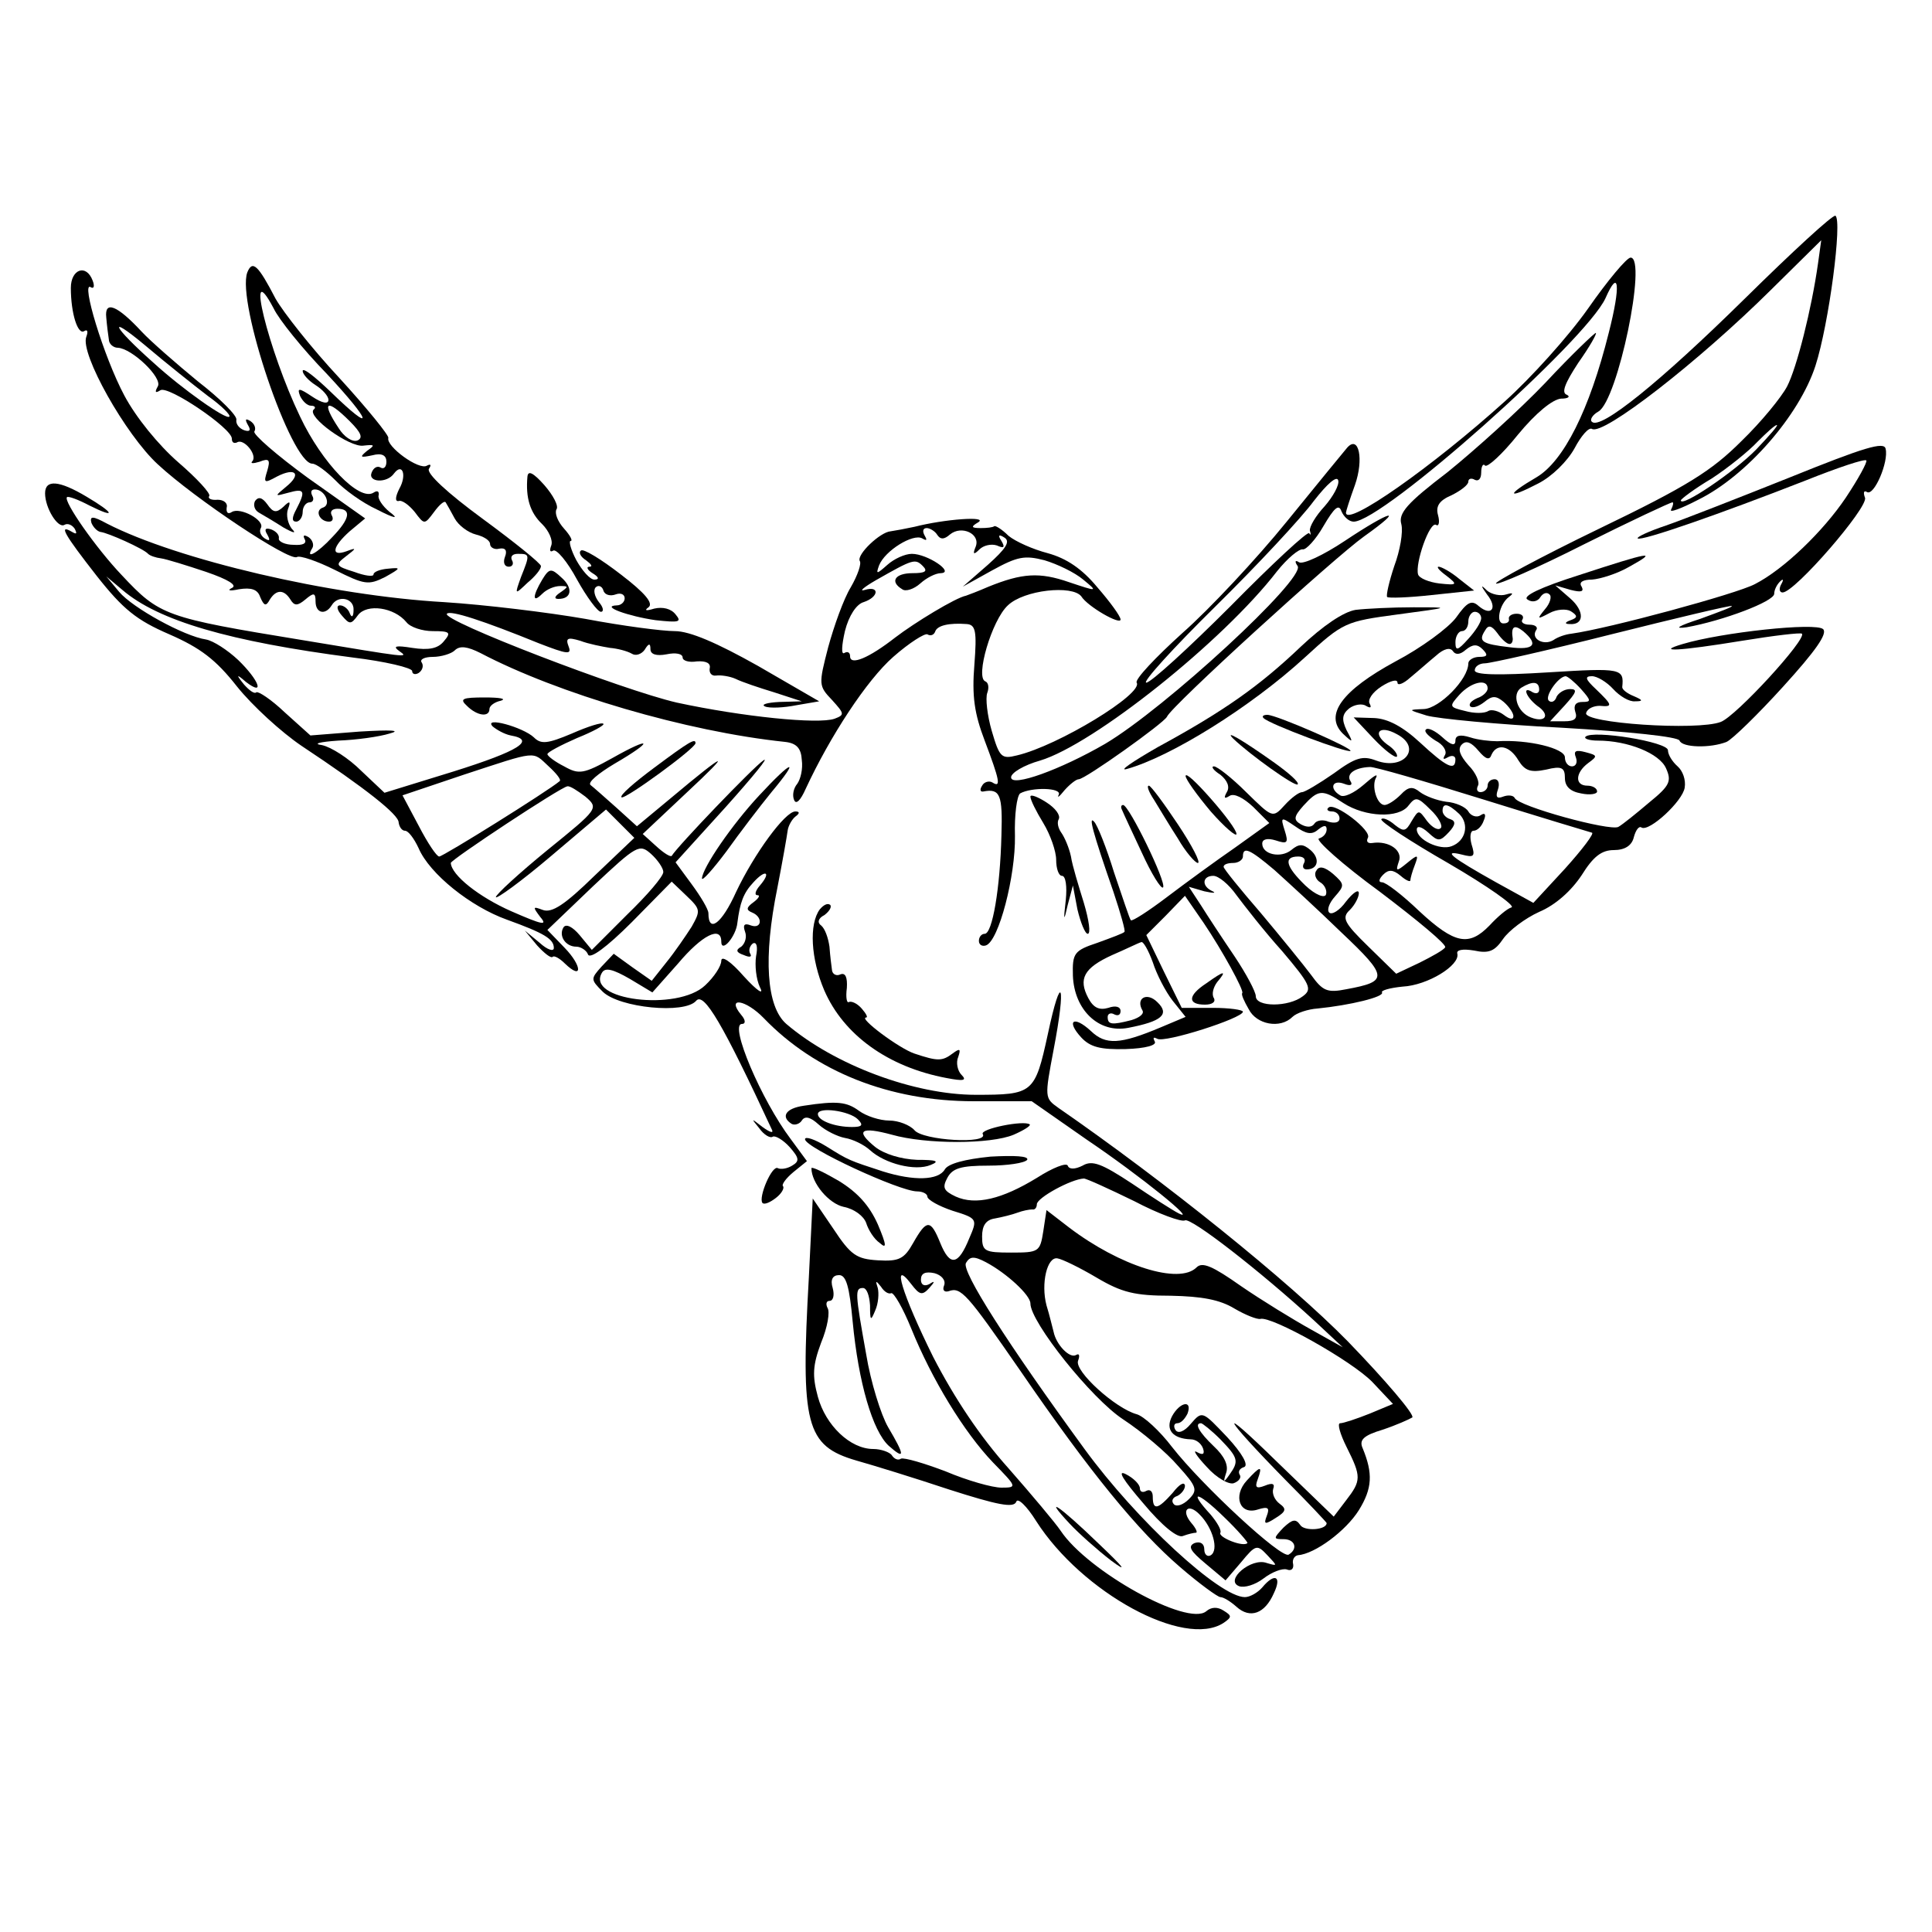 <?xml version="1.0" standalone="no"?>
<!DOCTYPE svg PUBLIC "-//W3C//DTD SVG 20010904//EN"
 "http://www.w3.org/TR/2001/REC-SVG-20010904/DTD/svg10.dtd">
<svg version="1.0" xmlns="http://www.w3.org/2000/svg"
 width="300pt" height="300pt" viewBox="0 0 300 300"
 preserveAspectRatio="xMidYMid meet">
<g transform="translate(0,300) scale(0.1,-0.1)"
fill="#000000" stroke="none">
<path d="M2709 2536 c-132 -130 -224 -204 -237 -191 -4 3 1 11 10 16 30 17 76
239 50 239 -6 0 -36 -36 -66 -79 -31 -44 -89 -108 -129 -144 -113 -102 -247
-196 -247 -173 0 2 6 21 14 43 14 40 6 78 -12 58 -5 -6 -47 -57 -94 -115 -47
-58 -120 -136 -162 -173 -42 -38 -74 -72 -71 -77 11 -17 -122 -98 -186 -113
-24 -6 -27 -3 -39 38 -7 24 -10 51 -7 59 3 8 2 16 -3 18 -16 6 10 95 35 118
25 24 100 32 114 14 10 -16 61 -45 61 -36 0 5 -16 27 -36 50 -24 29 -48 45
-77 53 -23 6 -50 18 -61 27 -10 10 -20 16 -22 15 -2 -2 -12 -3 -21 -3 -15 0
-16 2 -4 9 16 10 -52 5 -99 -7 -14 -3 -30 -6 -37 -7 -16 -1 -53 -36 -48 -46 3
-4 -3 -22 -14 -41 -11 -18 -26 -60 -35 -93 -15 -58 -15 -60 6 -82 19 -21 20
-23 4 -29 -25 -9 -143 3 -245 25 -83 19 -367 128 -357 138 5 6 57 -11 143 -46
44 -17 51 -18 46 -5 -5 13 -2 15 18 9 13 -5 34 -9 46 -11 12 -1 27 -5 34 -9 6
-4 15 -1 20 6 6 10 9 11 9 1 0 -8 9 -11 25 -8 14 3 25 1 25 -5 0 -5 10 -8 22
-6 15 1 22 -3 20 -11 -1 -7 3 -12 10 -11 7 1 21 -1 30 -5 10 -5 37 -14 60 -21
l43 -14 -35 -1 c-19 -1 -29 -4 -22 -7 7 -3 29 -2 49 2 l35 6 -95 55 c-64 36
-106 54 -129 54 -19 0 -81 8 -139 19 -57 10 -156 22 -219 26 -177 10 -415 66
-524 122 -22 12 -27 12 -24 1 3 -7 9 -13 14 -14 11 -1 67 -26 74 -34 3 -3 12
-6 20 -7 8 -1 40 -11 70 -21 35 -12 49 -21 40 -25 -8 -4 -3 -5 11 -2 19 3 29
0 33 -12 6 -14 9 -15 15 -4 10 16 22 16 32 0 6 -10 11 -10 23 0 13 11 16 11
16 -3 0 -18 15 -22 25 -6 10 17 35 11 34 -7 0 -11 -3 -13 -6 -5 -2 6 -9 12
-15 12 -6 0 -5 -7 3 -16 12 -14 14 -14 25 1 14 18 56 12 75 -11 6 -8 25 -14
41 -14 27 0 29 -2 17 -16 -9 -11 -23 -14 -49 -10 -25 4 -31 3 -20 -5 16 -11
13 -10 -150 17 -214 35 -222 38 -281 101 -40 42 -91 115 -85 121 2 2 18 -4 35
-13 42 -21 39 -12 -5 14 -42 25 -64 27 -64 5 0 -23 20 -55 30 -49 5 3 12 0 16
-6 4 -8 3 -9 -4 -5 -22 13 -12 -4 38 -68 41 -52 62 -69 113 -91 48 -21 72 -39
105 -81 24 -30 69 -71 100 -92 101 -67 151 -107 151 -119 1 -7 5 -13 10 -13 5
0 14 -12 21 -27 17 -40 81 -91 137 -111 58 -21 73 -30 73 -44 0 -6 -10 -3 -22
8 l-23 19 19 -23 c11 -12 21 -20 24 -18 2 3 11 -2 19 -10 28 -27 27 -4 0 24
l-27 28 71 68 c68 64 72 66 90 50 10 -9 19 -22 19 -28 0 -7 -25 -36 -56 -66
l-55 -55 -19 23 c-11 13 -21 18 -25 12 -8 -13 3 -30 20 -30 7 0 16 -6 18 -12
3 -8 29 11 68 50 l62 63 23 -22 c22 -21 22 -23 8 -48 -9 -14 -26 -39 -39 -55
l-23 -29 -30 21 -29 21 -19 -20 c-17 -19 -17 -20 2 -39 26 -25 127 -35 145
-14 12 14 41 -35 118 -201 2 -5 -4 -3 -15 5 -18 14 -18 14 -5 -2 7 -10 17 -16
21 -13 4 2 16 -5 26 -16 15 -17 16 -22 4 -29 -8 -5 -18 -6 -22 -4 -9 6 -31
-46 -24 -54 3 -3 12 1 21 8 9 7 13 15 11 18 -3 2 4 12 16 22 l21 17 -25 34
c-46 61 -96 179 -76 179 6 0 6 6 -1 14 -24 29 7 24 35 -5 80 -83 195 -129 326
-129 l90 0 86 -60 c83 -56 174 -130 142 -114 -8 4 -41 25 -72 46 -47 31 -62
37 -77 28 -12 -6 -21 -6 -23 0 -2 5 -23 -3 -48 -19 -54 -33 -95 -43 -126 -29
-19 9 -21 14 -13 29 8 15 21 19 64 19 29 0 56 4 60 9 3 6 -20 7 -57 5 -40 -4
-66 -11 -71 -20 -10 -17 -48 -18 -96 -3 -52 17 -53 17 -88 39 -18 11 -33 16
-33 11 0 -13 147 -81 174 -81 9 0 16 -4 16 -8 0 -5 18 -15 39 -22 39 -12 39
-13 26 -43 -17 -42 -30 -44 -45 -7 -15 37 -21 37 -42 0 -14 -25 -22 -29 -55
-27 -33 2 -42 8 -69 49 l-32 47 -6 -122 c-13 -230 -5 -262 74 -285 25 -7 90
-27 144 -45 75 -24 100 -29 104 -19 2 7 16 -6 31 -30 71 -111 230 -198 291
-158 13 9 13 11 0 19 -9 6 -19 6 -27 -1 -29 -24 -184 62 -226 125 -8 12 -45
56 -81 97 -44 49 -84 109 -117 173 -48 97 -66 155 -34 113 13 -17 17 -18 28
-6 9 10 9 12 0 6 -8 -4 -13 -1 -13 7 0 10 7 13 21 10 11 -3 18 -11 15 -19 -3
-7 0 -11 7 -9 19 7 28 -3 111 -123 109 -159 184 -250 248 -305 30 -26 59 -47
63 -47 5 0 16 -7 25 -15 21 -19 44 -11 58 21 13 27 1 32 -18 9 -7 -8 -19 -15
-27 -15 -39 0 -168 119 -249 230 -119 163 -192 277 -184 289 6 10 12 11 31 1
32 -17 69 -51 69 -64 0 -29 95 -148 144 -180 29 -19 68 -52 85 -72 30 -33 31
-38 17 -52 -9 -9 -19 -12 -23 -8 -5 5 -2 11 5 13 6 3 12 10 12 16 -1 7 -9 2
-19 -11 -23 -26 -31 -28 -31 -6 0 8 -4 12 -10 9 -5 -3 -10 -2 -10 4 0 6 -10
16 -22 22 -14 7 -4 -9 27 -45 30 -36 54 -55 62 -51 8 3 17 5 20 5 3 0 0 7 -7
15 -17 20 -5 32 13 13 20 -20 30 -55 17 -63 -5 -3 -10 1 -10 9 0 9 -6 13 -15
10 -11 -5 -7 -12 17 -32 l31 -26 24 28 c23 28 25 28 41 11 16 -17 16 -17 -1
-12 -24 9 -66 -27 -43 -36 8 -3 25 2 38 12 13 10 29 16 36 14 7 -3 11 1 10 8
-2 7 2 13 7 14 27 2 75 38 95 70 21 34 22 57 6 96 -6 13 1 20 31 29 21 7 41
16 46 19 4 4 -41 57 -100 118 -91 93 -285 249 -450 363 -21 15 -21 16 -7 90
20 104 12 123 -9 24 -20 -92 -23 -94 -112 -94 -95 0 -219 46 -294 110 -31 27
-36 103 -14 211 8 41 15 81 16 89 1 8 7 18 12 22 7 5 7 8 0 8 -16 0 -64 -66
-92 -125 -22 -49 -43 -65 -43 -33 0 6 -12 26 -26 45 l-25 34 78 86 c43 48 69
80 58 72 -16 -11 -133 -133 -142 -148 -2 -2 -12 4 -24 15 l-21 19 68 64 c73
68 63 65 -24 -8 l-53 -44 -32 29 c-18 16 -36 32 -40 35 -5 4 12 18 37 33 62
36 59 44 -3 9 -45 -25 -52 -26 -75 -13 -14 7 -26 16 -26 19 0 3 21 14 46 25
25 10 43 20 41 22 -2 3 -24 -4 -49 -15 -38 -16 -48 -17 -59 -6 -17 16 -79 33
-64 17 6 -5 18 -12 28 -14 40 -7 13 -24 -89 -56 l-107 -33 -36 34 c-20 20 -47
37 -61 40 -15 2 -4 5 25 7 28 1 64 6 80 11 19 5 3 6 -47 3 l-76 -6 -40 36
c-21 20 -41 33 -44 31 -3 -3 -11 3 -19 12 -13 16 -12 17 3 4 30 -23 20 3 -12
34 -17 16 -39 30 -50 32 -34 5 -114 49 -135 74 l-20 24 25 -21 c56 -48 166
-80 358 -105 50 -6 92 -16 92 -21 0 -5 5 -6 10 -3 6 4 8 11 5 16 -4 5 4 9 17
9 13 0 29 5 34 10 8 8 20 6 40 -4 120 -63 320 -122 473 -138 18 -2 25 -10 26
-28 2 -14 -2 -30 -7 -37 -6 -7 -8 -18 -5 -25 3 -8 10 -1 18 17 38 82 95 169
136 205 25 22 49 37 53 35 5 -3 10 -1 12 4 3 10 22 14 49 12 14 -1 16 -11 12
-63 -4 -49 0 -76 16 -118 23 -61 26 -74 12 -65 -5 3 -13 1 -16 -5 -4 -6 -3
-10 2 -9 26 5 30 -5 28 -68 -2 -82 -14 -153 -26 -153 -5 0 -9 -5 -9 -11 0 -6
5 -9 11 -7 20 7 46 108 45 170 -1 33 3 62 8 66 18 10 65 9 60 -2 -3 -6 1 -3 9
7 8 9 18 17 22 17 10 0 132 87 137 97 6 16 261 248 306 280 66 47 42 41 -30
-7 -33 -22 -65 -37 -71 -33 -6 4 -7 1 -2 -6 12 -20 -206 -221 -299 -276 -69
-40 -146 -68 -146 -52 0 7 20 19 45 26 83 25 284 185 368 294 16 20 34 35 40
34 5 -1 20 15 32 36 17 29 24 35 28 23 4 -9 12 -16 19 -16 45 0 360 280 391
347 21 48 24 20 5 -54 -30 -120 -70 -199 -112 -224 -48 -28 -46 -35 2 -10 22
11 46 35 57 55 10 19 22 33 27 30 17 -11 165 104 278 216 l78 77 -5 -36 c-10
-71 -33 -162 -48 -191 -9 -17 -40 -55 -71 -85 -46 -46 -84 -70 -221 -136 -91
-44 -163 -83 -160 -85 2 -3 64 24 137 61 72 36 134 65 137 65 2 0 1 -5 -2 -11
-4 -6 15 1 42 15 75 37 157 131 182 208 21 65 42 226 31 233 -4 2 -67 -56
-141 -129z m18 -234 c-33 -34 -117 -91 -117 -79 0 2 21 18 48 34 26 17 58 43
71 57 14 14 27 26 30 26 3 0 -12 -17 -32 -38z m-670 -88 c-14 -15 -24 -32 -23
-38 2 -6 1 -8 -1 -4 -2 4 -57 -47 -122 -113 -65 -65 -124 -119 -131 -119 -7 0
41 53 107 118 65 64 134 138 153 164 21 27 36 40 38 32 2 -7 -8 -25 -21 -40z
m-602 -44 c5 -8 11 -8 20 0 18 15 48 1 40 -19 -5 -12 -3 -13 6 -4 6 6 18 9 27
6 11 -5 13 -3 7 7 -6 9 -4 11 5 5 9 -6 2 -17 -26 -42 l-39 -34 45 25 c40 22
51 24 82 16 20 -6 47 -19 60 -30 23 -19 23 -19 -22 -4 -46 16 -73 14 -125 -7
-16 -7 -32 -13 -35 -14 -16 -3 -80 -42 -110 -65 -41 -32 -70 -44 -70 -29 0 6
-4 8 -9 5 -5 -3 -4 12 1 34 6 24 18 42 29 45 24 8 25 26 2 19 -10 -3 -2 4 17
15 58 33 61 34 73 22 8 -8 4 -11 -16 -11 -27 0 -36 -13 -16 -25 5 -4 18 0 28
9 10 9 24 16 32 16 22 1 -21 30 -45 30 -11 0 -28 -8 -38 -17 -17 -15 -18 -15
-13 -1 9 23 53 50 67 42 7 -4 8 -3 4 4 -4 7 -3 12 3 12 5 0 13 -5 16 -10z
m-603 -360 c12 -11 20 -21 17 -23 -19 -16 -181 -117 -187 -117 -4 0 -18 21
-32 48 l-25 47 95 32 c116 38 106 37 132 13z m57 -47 c21 -18 20 -19 -59 -83
-44 -36 -80 -69 -80 -73 0 -4 39 24 86 64 l85 72 22 -22 22 -22 -62 -59 c-46
-45 -66 -58 -80 -53 -16 6 -16 5 -4 -11 12 -14 3 -12 -45 9 -50 22 -93 56 -94
75 0 5 171 118 181 119 4 1 16 -7 28 -16z m271 -138 c-7 -8 -9 -15 -4 -15 5 0
2 -5 -6 -11 -11 -8 -12 -12 -2 -16 17 -7 15 -26 -2 -20 -10 4 -13 1 -9 -10 3
-8 0 -18 -6 -23 -9 -5 -8 -9 4 -13 9 -4 13 -3 10 2 -3 5 -1 12 4 16 6 3 8 -5
5 -20 -2 -14 0 -35 6 -48 7 -13 -4 -6 -25 17 -20 23 -35 33 -35 24 0 -8 -11
-25 -25 -38 -43 -41 -187 -23 -160 20 5 8 17 5 43 -10 l35 -21 40 45 c37 44
67 59 67 34 0 -19 23 8 25 29 4 31 9 46 25 63 19 21 28 16 10 -5z m581 -490
c38 -20 74 -33 79 -30 9 5 116 -78 200 -155 l45 -42 -50 28 c-27 15 -76 45
-108 67 -44 31 -60 38 -69 29 -27 -27 -119 2 -198 62 l-35 27 -5 -33 c-5 -32
-7 -33 -50 -33 -41 0 -45 2 -45 25 0 17 6 26 20 28 11 2 27 6 35 9 8 3 18 5
23 5 4 -1 7 3 7 8 0 10 53 39 73 40 4 0 39 -16 78 -35z m-58 -119 c39 -23 59
-28 115 -28 48 -1 76 -6 99 -20 17 -10 35 -17 40 -16 17 5 142 -65 174 -98
l32 -34 -36 -15 c-20 -8 -41 -15 -46 -15 -5 0 0 -17 10 -37 23 -46 23 -52 -1
-83 l-19 -25 -88 85 c-95 93 -86 73 14 -29 35 -35 63 -65 63 -66 0 -11 -35
-13 -41 -3 -7 10 -12 9 -26 -4 -16 -17 -16 -18 0 -18 18 0 23 -15 8 -24 -11
-7 -134 107 -181 167 -19 25 -44 48 -55 51 -33 9 -97 67 -91 83 3 8 2 12 -3 9
-10 -6 -31 16 -35 36 -2 7 -6 25 -11 41 -9 34 1 76 17 73 7 -1 34 -14 61 -30z
m-379 -68 c9 -95 31 -170 56 -193 26 -23 25 -15 -1 29 -11 19 -27 70 -34 113
-17 95 -18 103 -5 103 6 0 10 -12 11 -27 0 -24 1 -25 8 -8 5 11 6 27 4 35 -4
12 -3 12 5 2 5 -8 12 -12 16 -10 4 1 18 -23 31 -55 32 -79 82 -161 127 -208
37 -38 38 -39 13 -39 -14 0 -53 11 -86 25 -34 13 -65 22 -70 20 -4 -3 -10 -1
-14 5 -3 5 -17 10 -29 10 -36 0 -74 37 -86 81 -9 33 -8 49 5 84 10 24 14 48
10 54 -3 6 -2 11 3 11 6 0 8 9 5 20 -4 13 0 20 10 20 11 0 16 -18 21 -72z
m613 -344 c-6 -7 -46 9 -42 16 2 4 -5 16 -15 28 -36 39 -21 37 20 -3 22 -21
38 -40 37 -41z"/>
<path d="M1820 801 c-11 -21 1 -35 29 -36 8 0 16 -6 19 -14 3 -9 0 -11 -9 -6
-8 5 -1 -6 15 -23 15 -17 35 -28 42 -25 8 3 12 9 9 13 -3 5 0 10 7 12 7 3 -3
21 -26 46 -39 41 -39 42 -57 21 -10 -12 -20 -16 -24 -9 -3 5 -2 10 3 10 6 0
12 7 16 15 8 22 -12 18 -24 -4z m75 -36 c28 -29 29 -34 14 -55 -9 -13 -10 -12
-5 3 4 12 -3 26 -19 41 -23 22 -31 36 -20 36 2 0 16 -11 30 -25z"/>
<path d="M1936 701 c-22 -24 -11 -54 17 -45 16 5 19 3 14 -10 -5 -13 -3 -14
14 -3 16 10 17 14 6 22 -8 6 -12 16 -10 23 3 8 -1 10 -13 5 -13 -5 -16 -3 -11
10 8 22 4 21 -17 -2z"/>
<path d="M384 2577 c-17 -46 68 -297 101 -297 6 0 22 -12 36 -26 13 -14 42
-35 64 -45 29 -15 35 -15 20 -4 -11 9 -19 21 -17 26 1 6 -2 8 -8 4 -22 -14
-80 46 -114 118 -49 102 -87 255 -41 168 8 -17 45 -63 82 -101 71 -76 76 -96
6 -28 -24 23 -43 38 -43 32 0 -5 9 -15 20 -22 11 -7 20 -17 20 -23 0 -7 -10
-5 -25 5 -21 14 -24 14 -19 1 4 -8 11 -15 17 -15 6 0 8 -3 4 -6 -11 -11 56
-59 77 -56 18 2 19 1 6 -8 -12 -10 -11 -11 8 -7 15 4 22 0 22 -10 0 -8 -4 -12
-9 -9 -5 3 -11 0 -14 -8 -6 -15 24 -17 35 -1 13 17 20 -3 8 -24 -6 -12 -7 -20
-1 -19 5 2 16 -6 25 -17 15 -20 15 -20 30 0 8 11 16 18 18 15 2 -3 8 -14 14
-25 6 -11 21 -22 33 -25 12 -3 22 -9 22 -15 0 -5 7 -9 14 -7 10 2 13 -3 9 -13
-3 -8 -1 -15 6 -15 6 0 8 5 5 10 -3 6 1 10 9 10 19 0 19 -1 5 -36 -10 -28 -10
-28 10 -9 12 10 21 21 21 26 0 4 -41 37 -90 73 -56 41 -88 71 -84 78 4 6 3 8
-3 5 -12 -8 -64 30 -60 43 1 4 -33 46 -76 93 -43 46 -87 102 -99 123 -27 52
-36 61 -44 41z m159 -231 c18 -18 21 -26 12 -30 -8 -3 -21 6 -29 19 -28 42
-19 47 17 11z"/>
<path d="M110 2553 c0 -40 11 -74 21 -67 5 3 6 -1 3 -9 -10 -26 61 -152 111
-198 57 -53 204 -151 216 -144 4 3 31 -6 59 -20 46 -23 52 -24 78 -11 25 14
25 15 5 13 -13 -1 -23 -5 -23 -9 0 -4 -14 -2 -30 4 -29 9 -30 11 -13 24 17 13
17 14 1 8 -25 -9 -22 7 5 31 l24 20 -89 63 c-48 35 -86 68 -83 72 3 5 0 12 -6
16 -8 5 -9 3 -4 -6 5 -8 3 -11 -6 -8 -8 3 -13 10 -12 16 2 6 -25 33 -60 60
-34 28 -73 62 -87 77 -38 41 -58 49 -55 22 1 -12 3 -28 4 -34 0 -7 7 -13 14
-13 22 -1 70 -47 62 -60 -5 -9 -4 -11 4 -6 12 8 111 -59 111 -75 0 -6 3 -8 8
-6 10 7 32 -19 24 -29 -4 -4 1 -4 11 -1 15 6 17 3 12 -14 -6 -19 -5 -20 15 -9
29 15 39 4 14 -16 -18 -15 -18 -15 4 -9 25 7 27 3 12 -26 -7 -13 -7 -19 0 -19
5 0 10 7 10 15 0 8 5 15 11 15 5 0 7 5 4 10 -3 6 -2 10 4 10 15 0 26 -23 13
-28 -14 -4 -6 -22 9 -22 6 0 7 5 4 10 -3 6 1 10 9 10 22 0 20 -15 -8 -44 -23
-25 -43 -36 -31 -17 3 5 0 13 -6 17 -7 4 -9 3 -6 -3 4 -7 -3 -10 -17 -9 -13 0
-24 5 -23 10 1 5 -4 11 -12 14 -9 3 -11 0 -6 -8 5 -9 4 -11 -4 -6 -6 4 -9 11
-6 16 7 12 -32 33 -45 25 -6 -4 -9 -1 -8 7 2 7 -5 12 -14 12 -10 -1 -16 2 -13
6 2 4 -19 27 -48 52 -31 27 -66 70 -84 104 -32 60 -68 179 -52 168 5 -3 6 2 3
10 -10 27 -34 18 -34 -11z m213 -168 c21 -15 36 -30 33 -32 -5 -5 -72 42 -118
84 -63 56 -73 77 -13 27 33 -28 77 -63 98 -79z"/>
<path d="M2400 2406 c-41 -43 -110 -105 -152 -139 -63 -48 -77 -64 -72 -81 3
-12 -2 -41 -11 -65 -8 -24 -13 -46 -11 -48 2 -2 33 -1 69 3 l66 7 -23 18 c-13
11 -28 19 -32 19 -4 0 1 -6 12 -14 18 -14 17 -15 -11 -12 -16 2 -31 8 -33 14
-5 17 18 83 28 77 4 -3 6 4 3 15 -4 14 2 23 21 31 14 7 26 16 26 21 0 5 5 6
10 3 6 -3 10 2 10 11 0 10 3 15 6 11 4 -3 27 18 51 48 28 34 54 55 67 56 11 0
15 3 9 6 -9 3 -3 18 18 50 17 24 29 45 27 46 -1 1 -37 -33 -78 -77z"/>
<path d="M2780 2259 c-80 -32 -167 -66 -193 -75 -27 -9 -46 -18 -44 -20 5 -5
128 38 261 90 50 20 92 34 94 31 2 -2 -12 -28 -32 -58 -35 -52 -96 -111 -141
-134 -28 -15 -227 -69 -285 -77 -9 -1 -21 -5 -28 -10 -15 -9 -35 2 -27 15 4 5
-1 9 -10 9 -9 0 -14 4 -11 8 3 5 -1 9 -9 9 -8 0 -13 -4 -12 -8 1 -4 -2 -7 -8
-7 -13 -1 -7 30 8 41 8 6 6 7 -4 4 -9 -3 -23 0 -30 6 -10 10 -10 8 0 -6 17
-21 7 -35 -13 -18 -11 10 -18 6 -35 -18 -12 -16 -54 -47 -94 -68 -83 -45 -111
-83 -82 -112 16 -15 17 -15 6 5 -8 17 -7 25 4 34 8 6 20 8 26 4 7 -4 9 -3 6 3
-4 6 4 18 18 27 14 9 25 12 25 6 0 -5 9 -2 20 8 11 9 29 25 40 34 12 11 22 13
26 7 4 -6 11 -6 20 2 11 9 18 9 26 1 9 -9 8 -12 -5 -12 -9 0 -17 -5 -17 -10 0
-25 -45 -70 -69 -71 -25 -1 -25 -1 4 -10 17 -5 111 -14 210 -19 104 -6 181
-14 183 -20 4 -11 48 -12 73 -2 9 4 49 43 88 86 50 55 69 82 62 89 -11 11
-158 -5 -218 -23 -44 -13 -6 -11 92 5 49 8 91 13 93 11 8 -8 -102 -128 -126
-137 -36 -14 -215 -2 -209 14 2 7 12 11 21 11 21 -2 20 1 -6 26 -16 15 -18 20
-6 20 8 0 23 -9 33 -20 10 -11 25 -20 34 -19 13 0 12 2 -2 8 -10 4 -18 10 -18
14 3 29 -1 30 -114 23 -80 -5 -115 -4 -115 3 0 6 7 11 16 11 8 0 97 20 196 45
100 25 184 45 187 44 3 -1 -19 -9 -49 -20 -34 -11 -42 -16 -21 -13 56 10 136
40 136 52 0 6 4 14 9 19 5 5 6 3 2 -4 -4 -7 -3 -13 2 -13 19 0 133 132 128
147 -3 8 -2 12 3 9 11 -7 34 47 29 67 -2 12 -34 2 -148 -44z m-480 -219 c0 -6
-9 -20 -20 -32 -17 -19 -20 -19 -20 -5 0 9 5 17 10 17 6 0 10 7 10 15 0 8 5
15 10 15 6 0 10 -5 10 -10z m44 -40 c3 0 5 3 5 8 -3 19 2 23 16 12 25 -21 17
-30 -21 -25 -43 5 -49 9 -38 26 5 9 10 8 19 -4 7 -10 15 -17 19 -17z m111 -70
c16 -18 16 -20 2 -20 -10 0 -14 -5 -11 -15 4 -11 -1 -15 -17 -15 l-22 0 23 25
c18 20 20 25 8 25 -9 0 -18 -6 -21 -12 -2 -7 -8 -10 -12 -6 -7 6 14 37 26 38
3 0 14 -9 24 -20z m-145 1 c0 -5 -7 -12 -16 -15 -9 -4 -14 -9 -11 -13 4 -3 13
0 22 7 12 10 18 10 30 0 8 -7 15 -17 15 -22 0 -6 -6 -5 -15 2 -8 6 -19 9 -24
6 -6 -4 -22 -4 -36 0 -25 6 -25 7 -9 25 18 20 44 26 44 10z m80 -2 c0 -5 -4
-7 -10 -4 -17 11 -11 -7 7 -21 21 -14 13 -27 -10 -18 -21 8 -30 36 -15 46 18
11 28 10 28 -3z"/>
<path d="M819 2260 c-3 -33 4 -56 23 -74 10 -10 17 -25 14 -33 -3 -8 -2 -11 3
-8 5 3 22 -17 37 -45 15 -27 32 -50 37 -50 5 0 4 7 -3 15 -7 9 -9 19 -5 23 4
4 10 2 12 -5 2 -7 11 -9 19 -6 8 3 14 0 14 -6 0 -6 -6 -11 -12 -11 -27 -1 18
-17 60 -23 37 -4 41 -3 31 9 -7 9 -20 12 -33 9 -13 -4 -16 -3 -9 2 8 6 -5 22
-43 51 -31 24 -59 41 -62 37 -4 -3 0 -10 8 -15 8 -6 11 -10 5 -10 -5 0 -3 -5
5 -10 10 -6 11 -10 3 -10 -7 0 -19 14 -28 30 -9 17 -12 30 -9 30 4 0 -1 9 -10
19 -10 11 -15 24 -12 30 4 5 -5 22 -19 38 -17 19 -25 23 -26 13z"/>
<path d="M396 2222 c-3 -6 -1 -14 6 -18 7 -4 24 -14 38 -23 16 -9 21 -10 13
-2 -6 8 -9 21 -6 30 5 13 3 14 -7 4 -11 -10 -16 -9 -25 4 -8 11 -14 12 -19 5z"/>
<path d="M2452 2107 c-60 -19 -89 -33 -80 -38 7 -5 16 -3 20 4 4 6 10 8 14 4
4 -3 1 -14 -7 -23 -13 -16 -12 -16 7 -6 11 6 26 7 33 3 11 -7 11 -10 0 -14 -9
-3 -10 -6 -2 -6 23 -2 24 20 1 40 l-23 20 24 -7 c16 -4 21 -3 17 5 -5 7 2 11
16 11 13 1 39 9 58 20 47 26 32 23 -78 -13z"/>
<path d="M842 2100 c-15 -25 -16 -38 0 -22 7 7 19 12 28 12 13 0 13 -1 0 -10
-9 -6 -10 -10 -3 -10 21 0 23 17 5 33 -16 15 -19 15 -30 -3z"/>
<path d="M2105 2053 c-19 -3 -51 -25 -85 -57 -64 -61 -119 -100 -222 -156 -40
-23 -62 -38 -48 -34 68 19 192 96 276 173 60 55 63 56 145 67 82 11 83 11 24
11 -33 0 -73 -2 -90 -4z"/>
<path d="M725 1904 c16 -16 35 -18 35 -5 0 5 8 11 18 13 9 3 -2 5 -25 5 -35 0
-40 -2 -28 -13z"/>
<path d="M1962 1885 c8 -9 131 -55 135 -51 4 4 -115 56 -129 56 -6 0 -9 -2 -6
-5z"/>
<path d="M2133 1853 c17 -18 33 -30 36 -28 2 3 -4 12 -15 19 -24 18 -12 31 15
16 40 -21 11 -57 -32 -41 -21 8 -32 5 -66 -20 -23 -16 -45 -29 -49 -29 -5 0
-17 -9 -27 -20 -19 -21 -19 -20 -60 20 -22 22 -45 40 -50 40 -5 0 -1 -6 10
-13 11 -9 15 -19 10 -27 -5 -9 -4 -11 4 -6 7 5 22 -3 37 -17 l25 -25 -53 -38
c-29 -20 -77 -55 -106 -77 -29 -22 -54 -38 -56 -36 -2 2 -13 36 -26 74 -12 39
-26 74 -31 79 -9 10 -3 -14 30 -109 11 -33 19 -61 17 -62 -1 -2 -20 -9 -42
-17 -36 -12 -39 -16 -38 -51 2 -53 40 -90 86 -81 52 10 65 21 45 40 -16 16
-34 6 -23 -13 3 -5 -4 -11 -17 -15 -31 -8 -37 -7 -37 5 0 5 5 7 10 4 6 -3 10
-1 10 5 0 7 -8 9 -19 5 -14 -4 -23 0 -31 15 -16 30 -7 47 37 67 21 9 41 19 45
20 3 2 11 -12 18 -31 6 -19 20 -46 31 -60 l20 -25 -38 -16 c-64 -27 -86 -28
-109 -6 -27 25 -39 16 -15 -10 14 -15 30 -19 69 -18 31 1 49 6 45 12 -3 6 -2
7 4 4 11 -7 133 32 133 42 0 3 -21 6 -47 6 l-48 0 -28 57 -27 56 30 30 30 31
29 -42 c29 -43 63 -105 60 -109 -2 -2 3 -13 10 -25 12 -24 49 -31 68 -12 6 6
24 12 39 13 50 5 104 18 100 25 -2 3 12 7 32 9 39 2 89 33 85 51 -2 6 8 8 26
5 23 -5 32 -1 45 18 9 13 34 32 56 42 26 11 50 33 66 57 18 29 31 39 50 39 17
0 28 7 31 20 3 11 8 18 12 15 12 -7 64 41 67 62 2 12 -3 26 -11 33 -8 7 -15
18 -15 25 0 13 -117 32 -128 21 -3 -3 6 -6 19 -6 47 0 96 -20 106 -43 9 -20 6
-27 -26 -53 -20 -17 -41 -34 -48 -38 -13 -7 -156 32 -161 45 -2 4 -10 5 -18 2
-10 -4 -12 0 -8 11 3 9 1 16 -5 16 -6 0 -11 -4 -11 -10 0 -5 -5 -10 -11 -10
-5 0 -7 4 -4 10 3 5 -3 20 -15 32 -13 15 -17 25 -10 32 7 7 15 3 26 -10 11
-13 17 -15 20 -6 8 18 28 15 42 -9 10 -16 19 -19 43 -14 24 6 29 3 29 -13 0
-13 8 -21 25 -24 14 -3 25 -1 25 3 0 5 -7 9 -15 9 -20 0 -19 20 1 35 15 11 15
12 -4 17 -15 4 -19 2 -15 -8 3 -8 0 -14 -6 -14 -6 0 -11 6 -11 14 0 14 -57 28
-105 25 -11 0 -30 2 -42 6 -16 5 -23 3 -23 -5 0 -9 -7 -7 -20 5 -11 10 -23 16
-26 12 -3 -3 4 -10 15 -17 12 -6 18 -16 15 -22 -4 -7 -3 -8 4 -4 7 4 12 2 12
-3 0 -19 -14 -12 -55 26 -27 25 -50 37 -71 38 l-32 1 31 -33z m169 -94 c90
-28 166 -51 170 -52 4 -1 -15 -26 -42 -56 l-49 -53 -58 32 c-68 38 -85 51 -53
43 19 -5 21 -3 15 16 -3 11 -2 21 3 21 6 0 13 7 16 16 4 9 2 13 -5 8 -6 -4
-15 -1 -19 6 -4 7 -20 14 -34 15 -15 2 -33 9 -41 15 -11 9 -18 9 -30 -4 -9 -9
-20 -16 -25 -16 -12 0 -21 30 -13 43 3 7 -5 1 -20 -12 -14 -12 -30 -20 -36
-16 -17 10 -13 25 6 18 10 -4 14 -2 10 4 -7 11 6 21 30 22 6 1 85 -22 175 -50z
m-216 -6 c34 -22 86 -24 101 -4 11 14 14 14 34 -6 13 -12 20 -26 16 -29 -4 -4
-13 1 -21 11 -13 18 -13 18 -24 0 -9 -16 -12 -17 -26 -6 -9 8 -19 12 -21 9 -3
-3 44 -34 105 -69 60 -35 104 -66 97 -68 -7 -2 -22 -15 -34 -28 -32 -33 -54
-29 -109 22 -26 25 -52 45 -58 45 -6 0 -5 5 2 12 8 8 15 8 27 -2 8 -7 15 -10
15 -7 0 3 3 14 7 24 6 16 5 17 -12 3 -17 -14 -18 -13 -13 2 7 17 -15 33 -41
29 -7 -1 -10 2 -7 8 7 11 -52 56 -61 47 -4 -3 -1 -6 5 -6 7 0 12 -5 12 -11 0
-6 -7 -8 -17 -5 -9 4 -19 2 -22 -3 -4 -6 -12 -6 -21 -1 -12 7 -11 12 4 29 23
25 29 26 62 4z m180 -17 c16 -16 10 -42 -12 -50 -18 -7 -54 10 -54 26 0 6 7 5
18 -5 15 -14 18 -14 32 1 10 11 11 17 2 20 -7 2 -12 8 -12 13 0 13 9 11 26 -5z
m-219 -24 c9 7 13 7 13 0 0 -6 -5 -12 -12 -14 -6 -2 36 -40 95 -83 58 -44 104
-82 101 -86 -2 -4 -20 -14 -40 -24 l-36 -17 -43 42 c-38 37 -42 45 -29 57 8 8
14 20 14 26 0 7 -9 1 -20 -13 -10 -14 -22 -21 -26 -17 -4 4 0 15 9 25 15 17
15 19 -3 35 -13 11 -22 13 -26 5 -4 -5 -1 -14 6 -18 7 -4 11 -13 9 -19 -2 -6
-16 -1 -32 14 -30 29 -35 45 -11 45 8 0 12 -4 9 -10 -3 -5 -2 -10 4 -10 18 0
21 17 6 30 -12 10 -18 10 -30 0 -16 -13 -45 -7 -45 10 0 7 8 9 21 5 18 -6 20
-4 14 15 -7 22 -6 22 16 7 17 -12 26 -14 36 -5z m-68 -63 c20 -18 67 -61 104
-97 73 -69 73 -76 8 -88 -30 -6 -37 -3 -55 22 -12 16 -47 59 -78 96 -32 37
-58 69 -58 72 0 4 7 6 15 6 8 0 15 5 15 10 0 16 10 12 49 -21z m-59 -39 c12
-16 43 -56 71 -87 44 -52 47 -59 32 -70 -22 -17 -73 -17 -73 0 0 7 -15 35 -33
62 -19 28 -42 63 -52 79 l-19 29 24 -7 c14 -3 19 -3 13 0 -18 8 -16 24 1 24 8
0 24 -13 36 -30z"/>
<path d="M1915 1853 c26 -25 96 -75 100 -71 3 3 -14 18 -38 35 -48 34 -77 51
-62 36z"/>
<path d="M1016 1808 c-31 -23 -54 -43 -51 -46 4 -5 115 76 115 84 0 8 -9 3
-64 -38z"/>
<path d="M1179 1765 c-42 -45 -88 -112 -89 -129 0 -5 17 14 38 42 20 28 52 70
70 92 45 54 33 51 -19 -5z"/>
<path d="M1841 1795 c0 -5 18 -30 39 -55 22 -25 40 -40 40 -35 0 6 -18 30 -40
55 -22 25 -39 41 -39 35z"/>
<path d="M1792 1758 c8 -13 24 -40 37 -60 12 -21 27 -38 31 -38 5 0 -9 27 -31
60 -22 33 -42 60 -45 60 -4 0 0 -10 8 -22z"/>
<path d="M1600 1763 c0 -5 9 -23 20 -41 11 -18 20 -44 20 -57 0 -14 4 -25 9
-25 6 0 8 -17 6 -37 -4 -34 -3 -35 3 -8 l8 30 7 -37 c5 -21 12 -38 16 -38 5 0
2 21 -6 48 -8 26 -18 58 -20 72 -3 14 -10 30 -15 37 -5 7 -7 16 -4 21 3 6 -5
17 -19 26 -14 9 -25 13 -25 9z"/>
<path d="M1742 1743 c2 -5 16 -35 31 -67 15 -33 30 -57 33 -54 6 7 -53 128
-62 128 -3 0 -4 -3 -2 -7z"/>
<path d="M1273 1588 c-17 -23 -14 -77 7 -126 30 -69 99 -119 190 -136 26 -5
32 -4 23 5 -6 6 -9 19 -5 28 4 12 3 14 -9 5 -16 -12 -23 -12 -59 0 -24 8 -88
56 -75 56 3 0 0 6 -7 14 -7 8 -16 12 -20 10 -3 -2 -5 7 -3 22 1 16 -2 24 -10
21 -6 -3 -12 0 -13 6 -1 7 -3 23 -4 37 -2 14 -7 28 -13 33 -6 4 -5 11 5 16 8
6 12 13 9 16 -4 3 -10 0 -16 -7z"/>
<path d="M1873 1473 c-29 -19 -29 -33 -2 -33 11 0 17 4 14 10 -4 6 -1 17 5 25
16 19 11 18 -17 -2z"/>
<path d="M1248 1283 c-28 -4 -36 -17 -19 -28 5 -3 13 0 16 5 5 8 14 5 26 -6
11 -10 30 -19 41 -21 12 -2 29 -10 39 -19 23 -21 70 -33 94 -23 15 6 9 8 -21
8 -25 1 -51 9 -65 20 -32 26 -22 32 26 19 53 -15 153 -15 189 0 16 7 27 14 25
16 -9 7 -78 -7 -73 -15 10 -16 -93 -10 -106 6 -7 8 -25 15 -39 15 -15 0 -36 7
-47 15 -19 14 -34 16 -86 8z m84 -21 c9 -9 7 -12 -9 -12 -27 0 -53 10 -53 20
0 12 49 5 62 -8z"/>
<path d="M1260 1186 c0 -23 27 -55 50 -60 16 -3 31 -14 35 -25 3 -10 12 -25
21 -31 11 -10 11 -4 -3 29 -13 29 -31 49 -60 67 -24 14 -43 23 -43 20z"/>
<path d="M1661 634 c13 -14 42 -40 64 -57 27 -20 21 -12 -19 26 -61 59 -88 77
-45 31z"/>
</g>
</svg>
